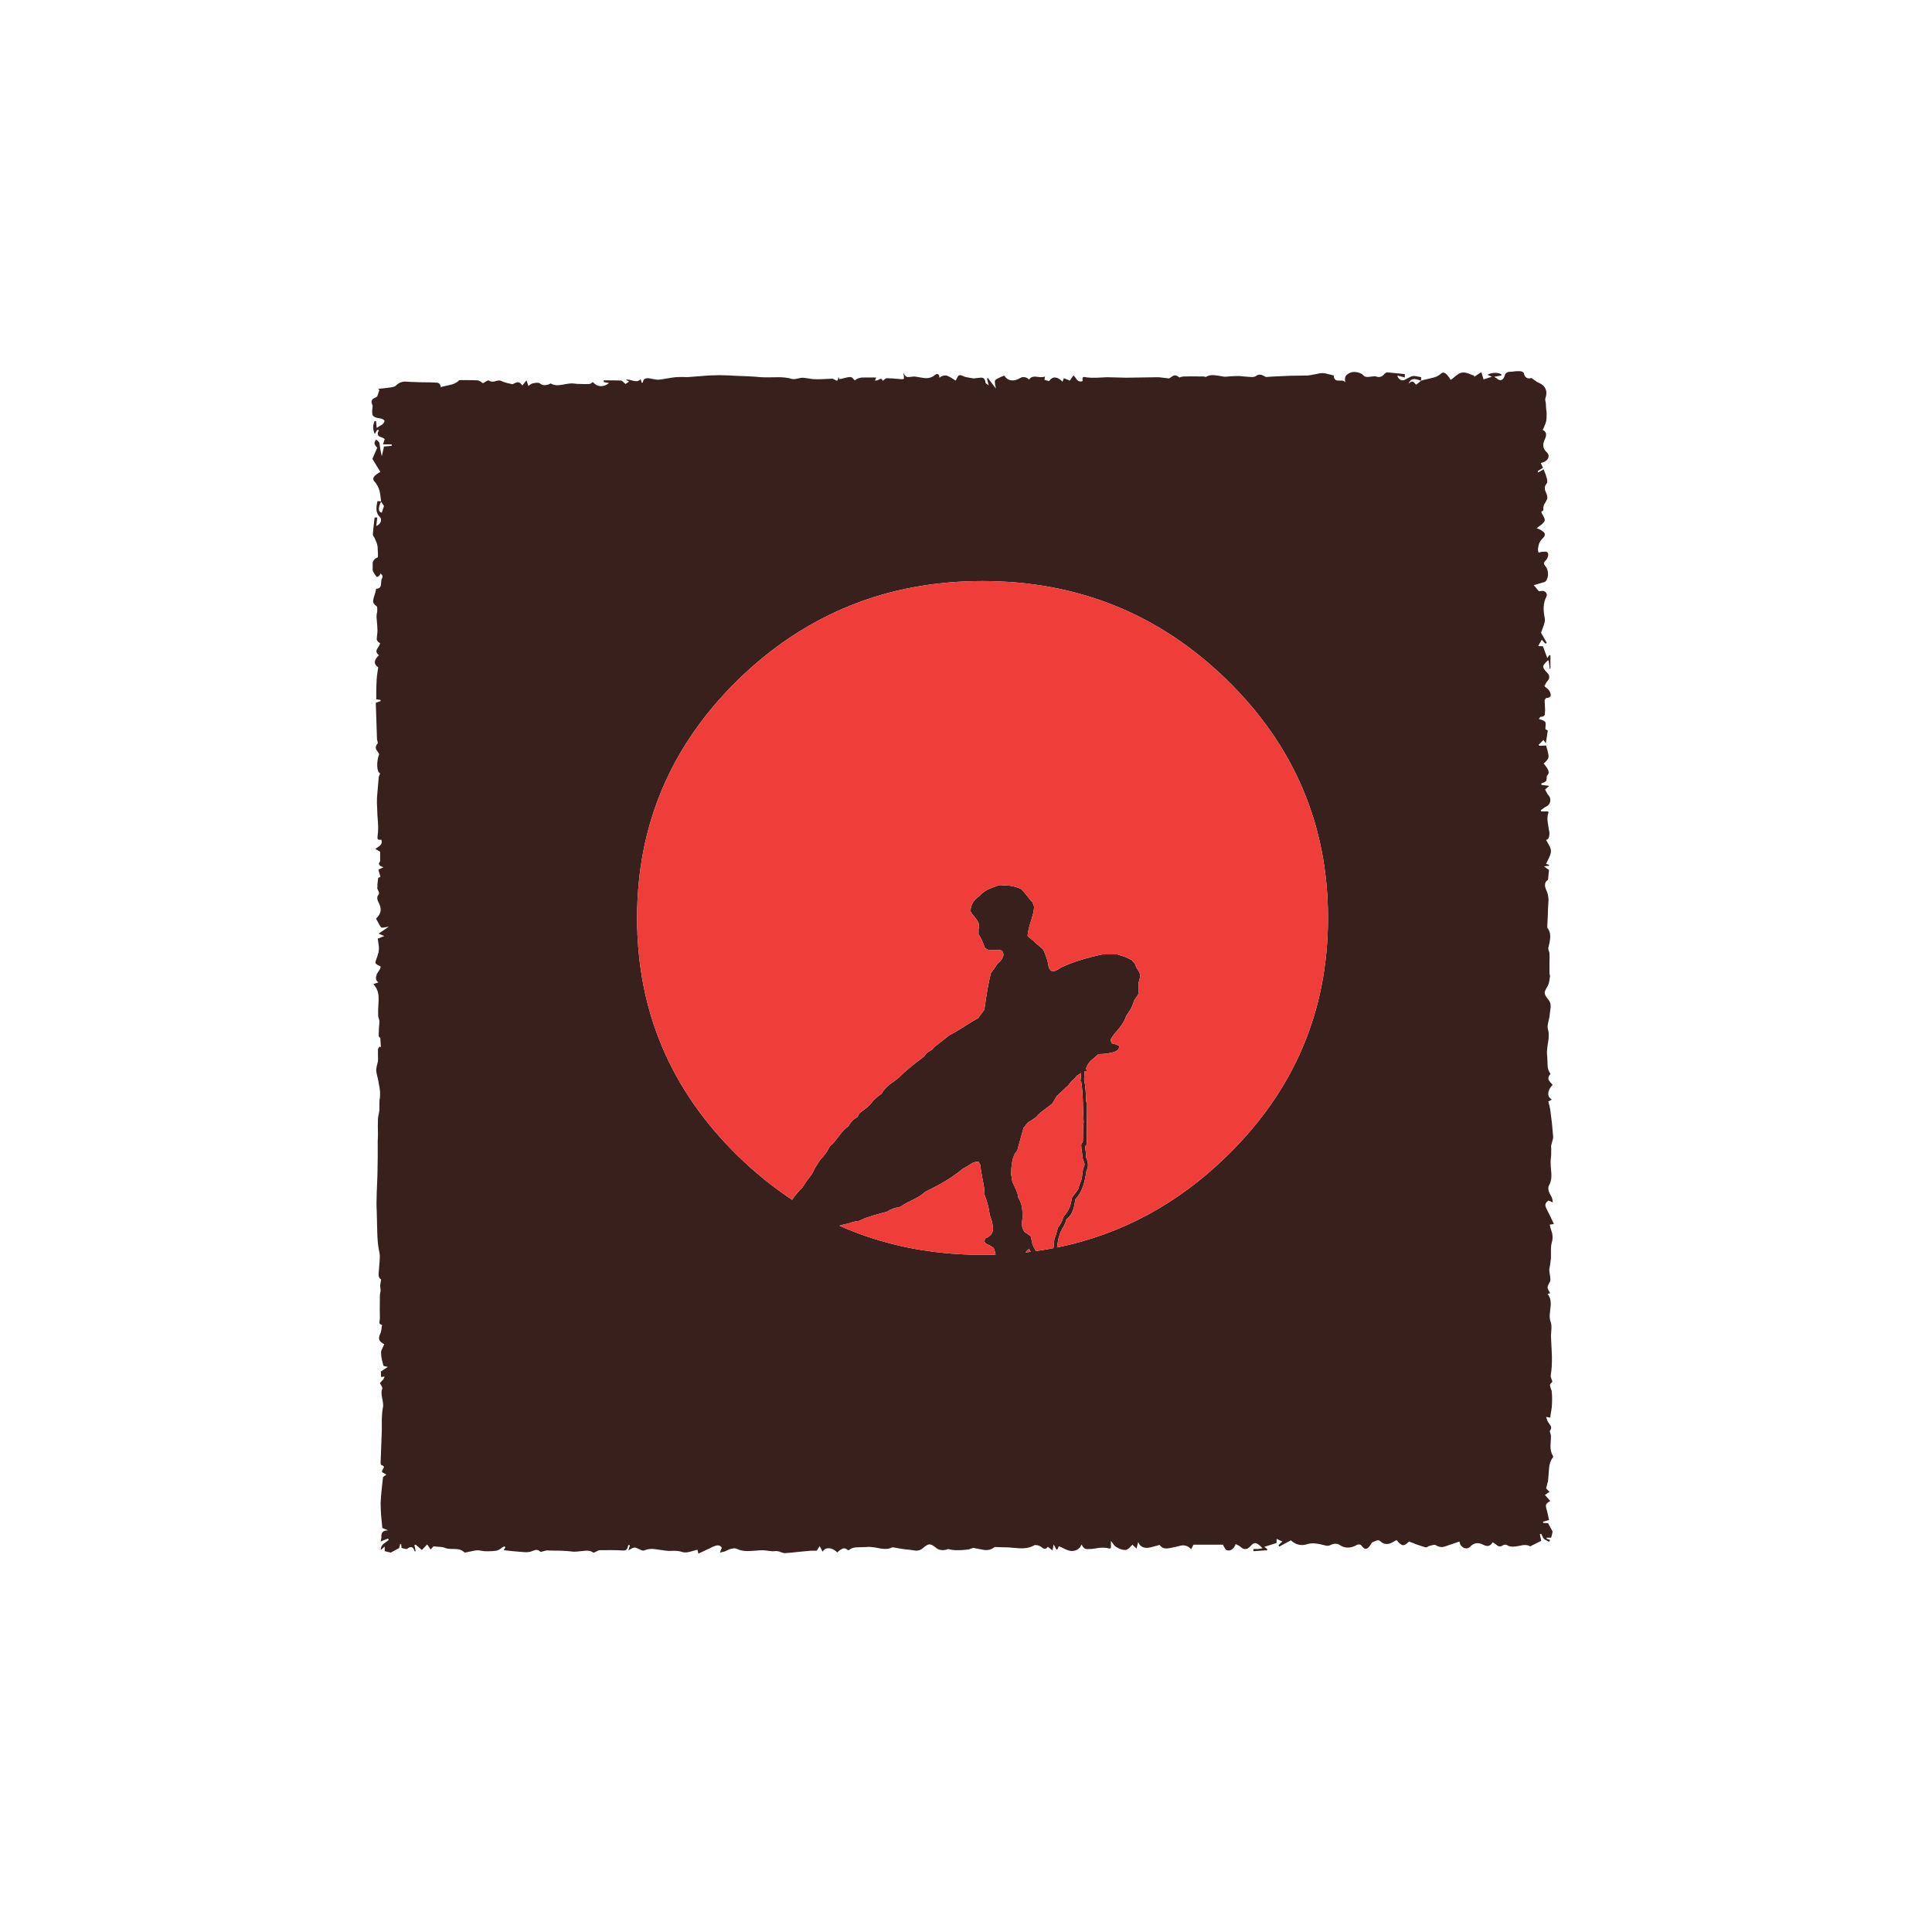 <?xml version="1.0" encoding="utf-8"?>
<!-- Generator: Adobe Illustrator 16.0.0, SVG Export Plug-In . SVG Version: 6.00 Build 0)  -->
<!DOCTYPE svg PUBLIC "-//W3C//DTD SVG 1.1//EN" "http://www.w3.org/Graphics/SVG/1.1/DTD/svg11.dtd">
<svg version="1.1" id="Layer_1" xmlns="http://www.w3.org/2000/svg" xmlns:xlink="http://www.w3.org/1999/xlink" x="0px" y="0px"
	 width="400px" height="400px" viewBox="0 0 400 400" enable-background="new 0 0 400 400" xml:space="preserve">
<g>
	<path fill-rule="evenodd" clip-rule="evenodd" fill="#38201D" d="M122,79.5c0.1,0,0.233-0.05,0.4-0.15
		c0.066-0.066,0.183-0.149,0.35-0.25c0.4,0.5,0.917,0.783,1.55,0.851c0.634,0.033,1.233-0.184,1.8-0.65l-1.1-0.2v-0.35
		c0.4,0,1,0,1.8,0c0.7,0,1.3,0.017,1.8,0.05c0.101,0,0.233,0.083,0.4,0.25c0.1,0.101,0.267,0.25,0.5,0.45l0.75-0.5l-0.65-0.4
		c0.233-0.066,0.75,0.018,1.551,0.25c0.633,0.167,1.133,0.051,1.5-0.35l0.199,0.75l0.25-0.05c0.033-0.634,0.417-0.934,1.15-0.9
		c0.167,0.033,0.533,0.101,1.1,0.2c0.467,0.1,0.834,0.133,1.101,0.1c0.399-0.033,0.95-0.116,1.649-0.25
		c0.768-0.133,1.334-0.217,1.7-0.25c0.333-0.033,0.817-0.05,1.45-0.05c0.7,0.033,1.184,0.033,1.45,0c0.467-0.033,1.333-0.1,2.6-0.2
		c1.101-0.1,1.983-0.149,2.65-0.149c0.6-0.033,1.3-0.033,2.1,0c0.467,0,1.167,0.033,2.101,0.1c1.699,0.067,2.616,0.101,2.75,0.101
		c0.566,0.033,1.083,0.066,1.55,0.1c0.433,0.033,0.833,0.066,1.2,0.1c0.366,0.033,1.416,0.033,3.149,0
		c1.267-0.033,2.317,0.084,3.15,0.351c0.233,0.066,0.583,0.05,1.05-0.05c0.566-0.134,0.934-0.2,1.1-0.2
		c0.301,0,0.717,0.05,1.25,0.149c0.567,0.101,0.983,0.15,1.25,0.15c0.834,0.033,2.051,0,3.65-0.1c0.133,0,0.25,0.033,0.35,0.1
		c0.4,0.233,0.65,0.333,0.75,0.3c0.101-0.066,0.184-0.333,0.25-0.8l0.15,0.5c0.267-0.033,0.65-0.117,1.15-0.25
		c0.467-0.133,0.866-0.2,1.199-0.2c0.101,0,0.25,0.083,0.45,0.25c0.067,0.101,0.217,0.25,0.45,0.45c0.467-0.434,1.15-0.633,2.05-0.6
		c1.4,0,2.184,0,2.351,0l-0.25,0.6c0.166,0.1,0.467,0.033,0.899-0.2c0.333-0.233,0.567-0.133,0.7,0.3
		c0.033-0.033,0.184-0.149,0.45-0.35c0.133-0.133,0.25-0.2,0.35-0.2c0.667,0,1.667,0.067,3,0.2c0.101,0,0.233,0,0.4,0
		c0.133-0.033,0.2-0.066,0.2-0.1c0-0.134,0-0.301,0-0.5c-0.033-0.101-0.067-0.351-0.101-0.75c0.2,0.5,0.45,0.8,0.75,0.899
		c0.167,0.033,0.5,0.017,1-0.05c0.3-0.066,0.7-0.05,1.2,0.05c0.267,0.033,0.667,0.101,1.2,0.2c0.899,0.133,1.667-0.05,2.3-0.55
		c0.267-0.233,0.483-0.317,0.65-0.25c0.232,0.066,0.35,0.316,0.35,0.75c0.633-0.5,1.25-0.601,1.85-0.3
		c0.367,0.166,0.867,0.467,1.5,0.899c0.101-0.133,0.217-0.35,0.351-0.649c0.133-0.268,0.267-0.417,0.399-0.45
		c0.167-0.067,0.384-0.033,0.65,0.1c0.367,0.167,0.6,0.25,0.7,0.25c0.233,0.067,0.583,0.134,1.05,0.2c0.4,0.1,0.733,0.117,1,0.05
		c0.733-0.1,1.184-0.133,1.35-0.1c0.4,0.066,0.634,0.417,0.7,1.05c0.033,0.066,0.101,0.133,0.2,0.2
		c0.233,0.167,0.383,0.283,0.45,0.35L204.35,78.4l0.15-0.15l1.7,2.2c-0.233-1-0.283-1.583-0.15-1.75
		c0.134-0.167,0.75-0.483,1.851-0.95c0.399,0.6,0.899,0.934,1.5,1c0.566,0.066,1.183-0.1,1.85-0.5c0.267-0.167,0.566-0.217,0.9-0.15
		c0.333,0.033,0.633,0.2,0.899,0.5c0.3-0.5,0.817-0.699,1.55-0.6c0.867,0.133,1.45,0.117,1.75-0.05l-0.1,0.7l0.95,0.25
		c0.333-0.5,0.733-0.75,1.2-0.75c0.533,0.033,1.05,0.316,1.55,0.85H220l0.25-0.7l1.25,0.5l0.75-1.1
		c0.167,0.167,0.417,0.483,0.75,0.95c0.3,0.333,0.684,0.416,1.15,0.25c-0.067-0.467-0.033-0.733,0.1-0.801
		c0.1-0.066,0.4-0.05,0.9,0.051c0.533,0.066,1.217,0.083,2.05,0.05c1.233-0.067,1.899-0.101,2-0.101c0.467,0,1.133,0.018,2,0.051
		c0.899,0.033,1.566,0.05,2,0.05c0.667,0,1.733-0.017,3.2-0.05c1.399-0.033,2.482-0.051,3.25-0.051c0.267,0,0.633,0.033,1.1,0.101
		c0.833,0.1,1.267,0.149,1.3,0.149c0.167-0.1,0.45-0.283,0.851-0.55c0.399-0.167,0.8-0.066,1.199,0.3
		c0.067,0.067,0.2,0.051,0.4-0.05c0.267-0.066,0.45-0.1,0.55-0.1c0.634-0.033,2.033-0.033,4.2,0c0.033,0,0.1,0.017,0.2,0.05
		c0.1,0.033,0.167,0.05,0.2,0.05c0.5-0.333,1.133-0.45,1.899-0.35c0.434,0.033,1.083,0.133,1.95,0.3c0.3,0,0.75-0.033,1.35-0.1
		c0.634-0.033,1.101-0.051,1.4-0.051c0.333,0,0.783,0.033,1.35,0.101c0.7,0.066,1.15,0.1,1.351,0.1c0.467,0.033,0.8-0.017,1-0.149
		c0.399-0.301,0.8-0.4,1.2-0.301c0.199,0.067,0.517,0.217,0.949,0.45c0.7-0.033,1.25-0.066,1.65-0.1c0.767-0.033,1.9-0.083,3.4-0.15
		c1.3-0.033,2.416-0.05,3.35-0.05c0.4,0,0.967-0.083,1.7-0.25s1.283-0.25,1.649-0.25c0.301,0,0.684,0.066,1.15,0.2
		c0.233,0.066,0.617,0.167,1.15,0.3c0,0.7,0.316,1.05,0.949,1.05c0.467,0,0.733,0,0.801,0c0.3,0.033,0.517,0.167,0.649,0.4
		c-0.133-0.533-0.116-0.967,0.05-1.3c0.167-0.301,0.5-0.551,1-0.75c0.4-0.167,0.9-0.184,1.5-0.051
		c0.601,0.134,1.033,0.384,1.301,0.75c0.133,0.134,0.416,0.2,0.85,0.2c0.1,0,0.383-0.033,0.85-0.1c0.367-0.067,0.634-0.067,0.801,0
		c0.366,0.133,0.683,0.149,0.949,0.05c0.268-0.066,0.518-0.25,0.75-0.55c0.101-0.101,0.2-0.184,0.301-0.25
		c0.166-0.101,0.3-0.134,0.399-0.101c0.434,0.033,1.617,0.15,3.55,0.351v0.7l-1.55-0.4c0.134,0.467,0.367,0.767,0.7,0.9
		c0.3,0.166,0.633,0.133,1-0.101c0.767-0.433,1.283-0.667,1.55-0.7s0.833,0.051,1.7,0.25l-0.05,0.75
		c0.133-0.066,0.333-0.133,0.6-0.199c0.367-0.101,0.867-0.217,1.5-0.351c0.867-0.167,1.533-0.467,2-0.899
		c0.3-0.301,0.617-0.334,0.95-0.101c0.3,0.2,0.667,0.65,1.1,1.351c0.268-0.167,0.65-0.467,1.15-0.9
		c0.434-0.333,0.816-0.533,1.15-0.6c0.333-0.067,0.767-0.018,1.3,0.149c0.3,0.134,0.733,0.3,1.3,0.5l-0.1,0.25l1.55-1l0.45,1.5
		L308.9,78l-0.95-0.4c0.5-0.267,1-0.399,1.5-0.399c0.433-0.033,0.883,0.05,1.35,0.25l0.05,0.3l-1.5,0.25
		c0.301,0.2,0.483,0.316,0.551,0.35c0.366,0.334,0.699,0.434,1,0.301c0.267-0.101,0.467-0.367,0.6-0.801
		c0.1-0.399,0.283-0.649,0.55-0.75c0.167-0.1,0.467-0.149,0.9-0.149c0.167,0,0.467-0.033,0.899-0.101c0.367,0,0.65,0,0.851,0
		c0.167,0,0.316,0.033,0.45,0.101c0.199,0.1,0.316,0.2,0.35,0.3c0.1,0.533,0.316,0.867,0.65,1c0.267,0.133,0.566,0.133,0.899,0
		c0.233,0.167,0.517,0.367,0.851,0.6c0.267,0.2,0.5,0.334,0.699,0.4c0.7,0.3,1.167,0.733,1.4,1.3c0.233,0.567,0.217,1.2-0.05,1.9
		c-0.033,0.133-0.033,0.316,0,0.55c0.066,0.267,0.1,0.45,0.1,0.55c0.033,0.434,0.05,0.75,0.05,0.95
		c0.033,0.367,0.067,0.667,0.101,0.9c0,0.5,0,0.816,0,0.949c0,0.367-0.033,0.667-0.101,0.9c-0.033,0.233-0.133,0.517-0.3,0.85
		c-0.066,0.233-0.2,0.533-0.399,0.9c0.433,0.233,0.666,0.517,0.699,0.85c0.033,0.301-0.066,0.7-0.3,1.2
		c-0.467,1-0.35,1.833,0.351,2.5c0.467,0.434,0.583,0.884,0.35,1.351c-0.267,0.5-0.767,0.816-1.5,0.949l0.45,1
		c-0.434,0.268-0.8,0.5-1.101,0.7l0.15,0.25l1.1-0.649c0.067,0.267,0.2,0.616,0.4,1.05c0.133,0.399,0.233,0.733,0.3,1
		c0.033,0.167,0.05,0.35,0.05,0.55c-0.033,0.2-0.1,0.35-0.199,0.45c-0.268,0.333-0.367,0.683-0.301,1.05c0,0.167,0.117,0.5,0.351,1
		c0.066,0.2,0.116,0.4,0.149,0.6c0.033,0.268,0,0.467-0.1,0.601c-0.1,0.233-0.283,0.566-0.55,1c-0.167,0.399-0.217,0.783-0.15,1.149
		c0,0.067-0.149,0.184-0.45,0.351c0.067,0.233,0.233,0.566,0.5,1c0.2,0.399,0.268,0.683,0.2,0.85c-0.1,0.267-0.316,0.533-0.649,0.8
		c-0.467,0.334-0.801,0.584-1,0.75l0.6,0.25c0.233,0.101,0.4,0.2,0.5,0.301c0.733,0.433,0.783,0.949,0.15,1.55
		c-0.434,0.399-0.717,0.883-0.851,1.45c-0.167,0.6-0.167,1.1,0,1.5c0.101,0,0.217-0.033,0.351-0.101
		c0.166-0.033,0.283-0.05,0.35-0.05l0.8-0.05c0.3,0.066,0.467,0.267,0.5,0.6c0,0.2-0.05,0.417-0.149,0.65
		c-0.101,0.267-0.233,0.467-0.4,0.6c-0.233,0.233-0.35,0.434-0.35,0.601c0,0.133,0.1,0.316,0.3,0.55
		c0.333,0.366,0.517,0.883,0.55,1.55c0,0.633-0.15,1.15-0.45,1.55c-0.033,0.067-0.133,0.134-0.3,0.2l-2.2,0.65l1.05,1.25
		l0.551-0.051c0.366-0.066,0.666,0.033,0.899,0.301c0.233,0.267,0.267,0.566,0.101,0.899c-0.334,0.667-0.518,1.367-0.551,2.101
		c-0.033,0.633,0.033,1.366,0.2,2.199c0.101,0.367,0.05,0.867-0.149,1.5c-0.134,0.334-0.334,0.884-0.601,1.65l1.2,2.1l-0.3,0.15
		l-0.75-0.8l-0.75,1.3l1,0.05l0.899,2.45l0.4-0.6H321v2.8h-0.15l-0.199-1.65l-0.15-0.1c-0.633,0.566-0.967,0.983-1,1.25
		c-0.033,0.3,0.2,0.7,0.7,1.2c0.366,0.333,0.55,0.649,0.55,0.949c0.033,0.334-0.117,0.667-0.45,1c-0.133,0.134-0.233,0.301-0.3,0.5
		c-0.133,0.2-0.217,0.351-0.25,0.45c0.133,0.134,0.35,0.317,0.65,0.55c0.232,0.2,0.383,0.384,0.449,0.551
		c0.167,0.366,0.233,0.666,0.2,0.899c-0.066,0.267-0.35,0.417-0.85,0.45c-0.067,0-0.15,0.066-0.25,0.2
		c-0.101,0.133-0.15,0.25-0.15,0.35c0,0.2,0.017,0.533,0.05,1c0.033,0.434,0.051,0.767,0.051,1c-0.033,0.167-0.051,0.45-0.051,0.851
		c-0.1,0.333-0.366,0.5-0.8,0.5c-0.066-0.033-0.149,0.017-0.25,0.149c-0.066,0.134-0.133,0.233-0.2,0.3
		c0.167,0.067,0.417,0.15,0.75,0.25c0.268,0.101,0.45,0.217,0.551,0.351c0.1,0.133,0.133,0.35,0.1,0.649
		c0,0.167-0.017,0.45-0.05,0.851l0.5,0.3l-0.4,2.65l-0.5-0.7l-1,1l0.15,0.2l1.399-0.051c0.4,1.301,0.567,2.117,0.5,2.45
		c-0.033,0.3-0.366,0.733-1,1.3c0.567,0.634,0.9,1.15,1,1.551c0.101,0.366-0.017,0.699-0.35,1c0,0.033-0.017,0.267-0.05,0.699
		c-0.033,0.2-0.067,0.317-0.101,0.351c-0.1,0.1-0.25,0.2-0.449,0.3c-0.268,0.1-0.45,0.167-0.551,0.2l0.051,0.3l1.6,0.2l-0.85,0.75
		c0.066,0.133,0.166,0.333,0.3,0.6c0.133,0.267,0.267,0.467,0.399,0.601c0.334,0.366,0.45,0.8,0.351,1.3
		c-0.101,0.5-0.384,0.85-0.851,1.05c-0.166,0.066-0.35,0.184-0.55,0.35c-0.233,0.167-0.417,0.301-0.55,0.4l0.1,0.25h1.4
		c0.1,0.1,0.133,0.184,0.1,0.25c-0.232,0.566-0.283,1.267-0.149,2.1c0.233,1.367,0.35,2.067,0.35,2.101
		c0,0.399-0.05,0.717-0.149,0.95c-0.101,0.267-0.283,0.433-0.551,0.5c0.134,0.267,0.351,0.649,0.65,1.149
		c0.267,0.5,0.383,0.9,0.35,1.2c0,0.333-0.116,0.75-0.35,1.25c-0.133,0.3-0.35,0.75-0.65,1.35l0.601,0.2v0.2l-1.05,0.1
		c0.666,0.5,1.017,0.75,1.05,0.75l-0.2,2.051c-0.7,0.433-0.816,1.149-0.35,2.149c0.267,0.533,0.416,1.167,0.449,1.9
		c0,0.333-0.033,0.967-0.1,1.899c0,0.533-0.05,1.75-0.15,3.65c0,0.233,0.018,0.367,0.051,0.4c0.433,0.566,0.616,1.267,0.55,2.1
		c-0.033,0.434-0.167,1.117-0.4,2.05c0,0.134,0.033,0.317,0.101,0.55c0.1,0.233,0.149,0.417,0.149,0.551
		c0.033,0.533,0.033,1.199,0,2v2.05c0,0.066,0.017,0.183,0.05,0.35c0.067,0.134,0.084,0.25,0.051,0.351
		c-0.033,0.199-0.084,0.55-0.15,1.05c-0.066,0.366-0.167,0.667-0.3,0.899c-0.434,0.7-0.65,1.184-0.65,1.45
		c0,0.333,0.267,0.817,0.8,1.45c0.334,0.4,0.483,0.9,0.45,1.5c-0.033,0.333-0.1,0.833-0.2,1.5c0,0.267-0.1,0.816-0.3,1.65
		c-0.167,0.666-0.183,1.166-0.05,1.5c0.2,0.666,0.2,1.566,0,2.699c-0.2,1.233-0.267,2.101-0.2,2.601
		c0.033,0.033,0.067,0.667,0.101,1.899c0,0.801,0.183,1.417,0.55,1.851c0,0.033,0.017,0.066,0.05,0.1
		c0,0.067-0.017,0.101-0.05,0.101c-0.367,0.433-0.467,0.85-0.3,1.25h0.05c0.1,0.232,0.35,0.55,0.75,0.949
		c-0.567,0.601-0.867,1.184-0.9,1.75c-0.033,0.567,0.217,1,0.75,1.301l-0.75,0.399c0.067,0.233,0.15,0.533,0.25,0.9
		c0.067,0.3,0.117,0.55,0.15,0.75c0.066,0.6,0.183,1.517,0.35,2.75c0.101,1.066,0.184,2,0.25,2.8c0.033,0.233-0.017,0.55-0.149,0.95
		c-0.134,0.467-0.217,0.783-0.25,0.95c-0.033,0.1-0.033,0.283,0,0.55c0.033,0.2,0.033,0.366,0,0.5v0.75c0,0.3-0.018,0.533-0.051,0.7
		c-0.1,0.5-0.083,1.467,0.051,2.899c0.133,1.2-0.018,2.15-0.45,2.851c-0.167,0.333-0.184,0.75-0.05,1.25
		c0.1,0.267,0.3,0.666,0.6,1.199c0.1,0.2,0.184,0.567,0.25,1.101l-0.9-0.4c-0.366,0.233-0.583,0.5-0.649,0.8
		c-0.033,0.268,0.066,0.617,0.3,1.051c0.2,0.366,0.434,0.833,0.7,1.399c0.167,0.333,0.417,0.867,0.75,1.601l-0.851,0.149
		c0.067,0.4,0.233,0.983,0.5,1.75c0.134,0.7,0.117,1.317-0.05,1.851c-0.133,0.433-0.2,1-0.2,1.699c0,0.934,0,1.483,0,1.65
		c-0.033,0.267-0.083,0.667-0.149,1.2c-0.101,0.5-0.167,0.883-0.2,1.149c0,0.233,0.033,0.518,0.1,0.851
		c0.067,0.399,0.101,0.649,0.101,0.75c0.066,0.467,0.05,0.767-0.05,0.899c-0.334,0.567-0.5,0.983-0.5,1.25
		c0.033,0.233,0.217,0.617,0.55,1.15l-0.5,0.1v0.101c0.533,0.667,0.717,1.6,0.55,2.8c-0.1,0.867-0.15,1.35-0.15,1.45
		c-0.033,0.533,0.018,0.983,0.15,1.35c0.167,0.434,0.233,0.934,0.2,1.5c-0.033,0.333-0.067,0.833-0.101,1.5
		c0.033,0.9,0.101,2.283,0.2,4.15c0.033,1.566-0.05,2.933-0.25,4.1c-0.033,0.067-0.017,0.184,0.05,0.351
		c0.067,0.199,0.101,0.316,0.101,0.35c0.033,0.066,0.083,0.184,0.149,0.35c0.033,0.167,0.033,0.268,0,0.301
		c-0.399,0.267-0.533,0.566-0.399,0.899c0.033,0.2,0.133,0.5,0.3,0.9c0.1,0.967,0.117,1.933,0.05,2.899
		c0,0.334-0.05,0.768-0.149,1.301c-0.067,0.3-0.134,0.75-0.2,1.35l-0.851-0.15c0.067,0.167,0.134,0.367,0.2,0.601
		c0.067,0.2,0.134,0.35,0.2,0.45c0.133,0.199,0.316,0.467,0.55,0.8c0.167,0.333,0.117,0.667-0.149,1
		c-0.067,0.066-0.051,0.217,0.05,0.45c0.1,0.3,0.149,0.5,0.149,0.6c0,0.467-0.033,1.167-0.1,2.1c0,0.834,0.167,1.518,0.5,2.051
		c0.033,0.033,0.05,0.1,0.05,0.199c0,0.067-0.017,0.117-0.05,0.15c-0.467,0.566-0.733,1.35-0.8,2.35
		c-0.101,1.434-0.167,2.283-0.2,2.551c-0.1,0.3-0.233,0.8-0.4,1.5l0.7,0.699l-0.95,0.65l1.051,1.2l-0.051,0.149
		c-0.533,0.233-0.8,0.551-0.8,0.95c0,0.167,0.101,0.583,0.3,1.25c0.033,0.101,0.15,0.65,0.351,1.65l-1.25,0.35l0.05,0.25l1,0.05
		l0.95,1.75l-0.3,1.25H320.3l-0.149,0.2l0.8,0.3l-0.25,0.351c-0.233-0.134-0.417-0.233-0.55-0.3c-0.233-0.101-0.4-0.2-0.5-0.301
		c-0.101-0.1-0.2-0.267-0.301-0.5c-0.1-0.232-0.183-0.416-0.25-0.55l-0.3,0.101l0.3,1.35l-2.1,1.05
		c-0.1,0.101-0.167,0.134-0.2,0.101c-0.5-0.334-1.267-0.367-2.3-0.101c-1.033,0.233-1.8,0.217-2.3-0.05
		c-0.134-0.1-0.3-0.167-0.5-0.2c-0.2,0-0.333,0.017-0.4,0.05c-0.433,0.334-0.833,0.4-1.2,0.2c-0.467-0.366-0.816-0.616-1.05-0.75
		c-0.267,0.434-0.566,0.684-0.899,0.75c-0.301,0.067-0.7-0.033-1.2-0.3c-0.434-0.2-0.833-0.283-1.2-0.25
		c-0.467,0.033-0.883,0.233-1.25,0.6c-0.434,0.467-0.9,0.584-1.4,0.351c-0.5-0.2-0.816-0.634-0.949-1.3l-2.351,0.8
		c-0.5,0.2-0.899,0.316-1.2,0.35c-0.333,0-0.649-0.066-0.949-0.2c-0.101-0.033-0.2-0.083-0.301-0.149
		c-0.1-0.101-0.3-0.134-0.6-0.101c-0.333,0.101-0.583,0.167-0.75,0.2c-0.1,0-0.25,0.067-0.45,0.2c-0.2,0.1-0.333,0.133-0.399,0.1
		c-0.134-0.033-0.25-0.066-0.351-0.1c-0.399-0.133-0.866-0.283-1.399-0.45c-0.733-0.3-1.301-0.517-1.7-0.649
		c-0.5,0.533-0.917,0.783-1.25,0.75s-0.75-0.367-1.25-1c-0.134,0-0.233,0.017-0.3,0.05c-0.634,0.433-1.167,0.667-1.601,0.7
		c-0.566,0.066-1.133-0.167-1.7-0.7c-0.133-0.101-0.383-0.083-0.75,0.05c-0.267,0.1-0.533,0.217-0.8,0.35
		c-0.1,0.167-0.25,0.4-0.45,0.7c-0.166,0.233-0.333,0.4-0.5,0.5c-0.267,0.167-0.517,0.15-0.75-0.05
		c-0.066-0.033-0.267-0.25-0.6-0.65c-0.066-0.066-0.2-0.1-0.4-0.1c-0.199,0-0.35,0.033-0.449,0.1
		c-0.533,0.334-1.101,0.518-1.7,0.551c-0.601,0.033-1.167-0.117-1.7-0.45c-0.3-0.233-0.633-0.351-1-0.351
		c-0.333,0-0.7,0.101-1.1,0.301c-0.334,0.166-0.75,0.166-1.25,0c-0.801-0.2-1.4-0.317-1.801-0.351c-0.699-0.066-1.333,0-1.899,0.2
		c-0.601,0.167-1.184,0.167-1.75,0c-0.533-0.167-1.017-0.45-1.45-0.85l-2.4,1.3l-0.149-0.3l0.8-0.75l-1.2-0.551v0.851l-2.55,0.8
		l0.6,0.45v0.25l-2.85,0.2v-0.45h0.95l0.95-0.15c-0.634-0.667-1.101-1.017-1.4-1.05c-0.3-0.1-0.667,0.1-1.1,0.6
		c-0.2,0.2-0.4,0.367-0.601,0.5c-0.133,0.067-0.283,0.101-0.45,0.101c-0.333,0.033-0.666-0.117-1-0.45
		c-0.133-0.1-0.283-0.2-0.449-0.3c-0.233-0.101-0.417-0.2-0.551-0.3c-0.199,0.5-0.433,0.85-0.699,1.05
		c-0.334,0.3-0.717,0.383-1.15,0.25c-0.133-0.033-0.267-0.167-0.4-0.4c-0.267-0.467-0.399-0.717-0.399-0.75H247.1l-0.5,0.95
		c-0.5-0.6-1.149-0.867-1.949-0.8c-0.9,0.233-1.551,0.383-1.95,0.45c-0.7,0.166-1.233,0.217-1.601,0.149
		c-0.433-0.1-0.767-0.333-1-0.7c-0.6,0.167-1.033,0.283-1.3,0.351c-0.467,0.133-0.85,0.217-1.149,0.25c-1,0.066-1.667-0.333-2-1.2
		l-0.351,1.35l-0.85-0.8c-0.134,0.134-0.351,0.367-0.65,0.7c-0.3,0.233-0.55,0.367-0.75,0.4c-0.566,0.033-1.233-0.184-2-0.65
		c-0.133-0.066-0.3-0.233-0.5-0.5c-0.2-0.333-0.383-0.566-0.55-0.7v1.4l-0.1,0.1c-0.101,0.067-0.167,0.083-0.2,0.05
		c-0.567-0.166-1.267-0.217-2.101-0.149c-0.899,0.167-1.583,0.25-2.05,0.25c-0.467,0.033-0.783,0-0.95-0.101
		c-0.199-0.1-0.433-0.383-0.699-0.85c-0.167,0.5-0.467,0.867-0.9,1.1c-0.4,0.2-0.816,0.283-1.25,0.25
		c-0.367-0.033-0.783-0.166-1.25-0.399c-0.566-0.267-1-0.467-1.3-0.601l-0.2,0.551l-0.25,0.199l-0.6-1.1L217.9,321l-0.95-0.75
		c-0.3,0.4-0.634,0.5-1,0.3c-0.367-0.3-0.667-0.483-0.9-0.55c-0.2-0.066-0.366-0.1-0.5-0.1c-0.2-0.033-0.35-0.018-0.45,0.05
		c-0.633,0.366-1.35,0.566-2.149,0.6c-0.5,0.033-1.267,0-2.3-0.1c-0.467-0.067-1.033-0.101-1.7-0.101c-0.101,0-0.2,0-0.3,0
		c-0.667-0.033-1.15-0.05-1.45-0.05c-0.167-0.033-0.283-0.017-0.351,0.05c-0.566,0.467-1.267,0.65-2.1,0.551
		c-0.934-0.167-1.633-0.301-2.1-0.4c-0.134-0.033-0.317,0-0.551,0.1c-0.267,0.101-0.449,0.167-0.55,0.2
		c-0.933,0.101-1.6,0.15-2,0.15c-0.767,0.033-1.45-0.033-2.05-0.2c-0.066-0.033-0.167-0.033-0.3,0l-0.3,0.1
		c-0.434,0.101-0.801,0.117-1.101,0.051c-0.366-0.033-0.7-0.184-1-0.45c-0.6-0.5-1.066-0.733-1.399-0.7
		c-0.301,0-0.75,0.267-1.351,0.8c-0.366,0.333-0.833,0.5-1.399,0.5c-0.634-0.1-1.101-0.167-1.4-0.2
		c-0.467-0.033-1.033-0.1-1.7-0.199c-0.733-0.134-1.3-0.233-1.7-0.301h-0.1c-0.667,0.367-1.566,0.434-2.7,0.2
		c-1.333-0.267-2.233-0.35-2.7-0.25c-0.1,0-0.699,0.017-1.8,0.05c-0.733,0-1.316,0.184-1.75,0.551c-0.033,0-0.083,0.017-0.149,0.05
		c-0.067,0-0.117-0.017-0.15-0.05c-0.4-0.367-0.8-0.434-1.2-0.2c-0.233,0.1-0.55,0.333-0.95,0.7c-0.6-0.567-1.183-0.851-1.75-0.851
		c-0.533-0.033-0.967,0.2-1.3,0.7l-0.6-1.15l-0.601,0.95c-0.267,0-0.449,0-0.55,0c-0.267,0-0.467,0-0.6,0
		c-1.2,0.101-2.101,0.184-2.7,0.25c-1.066,0.134-1.95,0.217-2.65,0.25c-0.199,0.033-0.467-0.017-0.8-0.149
		c-0.399-0.167-0.683-0.25-0.85-0.25c-0.101-0.033-0.3-0.033-0.601,0c-0.267,0.033-0.467,0.033-0.6,0
		c-0.667-0.067-1.1-0.117-1.3-0.15c-0.434-0.066-1.4-0.033-2.9,0.1c-1.2,0.101-2.167-0.033-2.899-0.399
		c-0.334-0.167-0.733-0.184-1.2-0.05c-0.267,0.033-0.65,0.183-1.15,0.449c-0.033,0-0.066,0.018-0.1,0.051
		c-0.167,0.066-0.351,0.116-0.55,0.149c-0.268,0.067-0.467,0.117-0.601,0.15l0.4-1c-0.2-0.333-0.467-0.5-0.8-0.5
		c-0.233,0-0.567,0.083-1,0.25c0,0.033-1.018,0.517-3.051,1.45l-0.199-0.801c-0.733,0.2-1.283,0.351-1.65,0.45
		c-0.667,0.167-1.25,0.15-1.75-0.05c-0.566-0.167-1.3-0.217-2.2-0.15c-0.366,0.033-1.267-0.066-2.7-0.3c-1.1-0.2-2-0.133-2.699,0.2
		c-0.2,0.066-0.434,0.033-0.7-0.1c-0.667-0.334-1.117-0.5-1.351-0.5c-0.199,0-0.616,0.199-1.25,0.6l0.301-1l-0.2-0.2
		c-0.033,0.033-0.083,0.117-0.15,0.25c-0.033,0.101-0.066,0.184-0.1,0.25c-0.067,0.333-0.217,0.55-0.45,0.65
		c-0.2,0.066-0.5,0.083-0.9,0.05c-0.8-0.066-2.267-0.083-4.399-0.05c-0.101,0-0.233,0.033-0.4,0.1
		c-0.233,0.101-0.366,0.167-0.399,0.2c-0.101,0.066-0.2,0.117-0.301,0.15c-0.1,0.066-0.183,0.083-0.25,0.05
		c-0.5-0.367-1.183-0.483-2.05-0.351c-1.167,0.134-1.883,0.184-2.149,0.15c-0.733-0.1-1.634-0.167-2.7-0.2
		c-1.2,0-2.101-0.017-2.7-0.05c-0.1,0-0.217,0.017-0.35,0.05c-0.067,0.033-0.184,0.067-0.351,0.101
		c-0.066,0.033-0.2,0.066-0.399,0.1c-0.134,0.066-0.217,0.083-0.25,0.05c-0.301-0.333-0.65-0.467-1.051-0.399
		c-0.199,0.066-0.533,0.183-1,0.35c-0.433,0.133-1.066,0.15-1.899,0.05c-0.5-0.033-1.101-0.083-1.8-0.149
		c-0.4-0.033-1.018-0.101-1.851-0.2l0.351-0.65c-0.033-0.033-0.101-0.066-0.2-0.1c-0.067-0.033-0.117-0.033-0.15,0
		c-0.167,0.066-0.417,0.233-0.75,0.5c-0.3,0.2-0.566,0.316-0.8,0.35c-1.333,0.167-2.4,0.167-3.2,0c-0.399-0.1-0.85-0.1-1.35,0
		c-0.033,0-0.45,0.083-1.25,0.25c-0.067,0-0.217,0.033-0.45,0.101c-0.167,0.033-0.283,0.033-0.35,0
		c-0.101-0.101-0.2-0.184-0.301-0.25c-0.399-0.301-0.949-0.45-1.649-0.45c-1.033,0-1.7-0.067-2-0.2
		c-0.267-0.133-0.65-0.217-1.15-0.25c-0.267,0-0.7-0.033-1.3-0.1l-0.6,0.649l-0.7-1.05l-1.101,1.15l-1.3-1.101L85.8,319.9l0.25,1.25
		l-0.2,0.05c-0.133-0.467-0.316-0.75-0.55-0.851c-0.233-0.1-0.566,0-1,0.301c-0.1,0.066-0.267,0.066-0.5,0
		c-0.133-0.033-0.35-0.084-0.649-0.15l-0.101-0.8l-0.2-0.05l-0.199,0.85l-1.75,0.95l-1.25-0.3v-0.95l-0.801,0.7
		c-0.033-0.533,0.167-0.967,0.601-1.301c0.667-0.467,1.017-0.732,1.05-0.8l-0.2-0.25l-1.5,0.601c0.067-0.167,0.117-0.417,0.15-0.75
		c0-0.434,0.017-0.684,0.05-0.75c0.1-0.533,0.55-0.801,1.35-0.801l-1.199-0.5c-0.101-1.166-0.184-2.05-0.25-2.649
		c-0.067-1-0.101-1.851-0.101-2.55c0.033-0.667,0.101-1.533,0.2-2.601c0.133-1.167,0.233-2.083,0.3-2.75l0.7-0.5l-0.9-0.5v-0.3
		c0.167-0.3,0.283-0.517,0.351-0.65c0.1-0.232-0.083-0.416-0.55-0.55c-0.033,0-0.051-0.05-0.051-0.149
		c-0.033-0.101-0.05-0.2-0.05-0.301l0.25-6.8c0-1.066,0-1.866,0-2.399c0.033-0.967,0.117-1.75,0.25-2.351
		c0.067-0.399,0-1.05-0.2-1.95c-0.166-0.767-0.149-1.383,0.051-1.85c0.033-0.1,0-0.25-0.101-0.45c-0.167-0.3-0.3-0.533-0.399-0.7
		c0.3-0.333,0.533-0.583,0.699-0.75c0.033-0.066,0.084-0.166,0.15-0.3c0.066-0.167,0.117-0.267,0.15-0.3l-0.75,0.1l-0.051-1.149
		L80.3,283l-0.899-0.2c-0.167-0.6-0.283-1.05-0.351-1.35c-0.1-0.5-0.149-0.934-0.149-1.3c-0.033-0.233,0.033-0.518,0.199-0.851
		c0.2-0.433,0.351-0.767,0.45-1c-0.467-0.233-0.783-0.483-0.95-0.75c-0.199-0.366-0.166-0.816,0.101-1.35
		c0.133-0.233,0.217-0.533,0.25-0.9c0.066-0.467,0.116-0.8,0.149-1c-0.366-0.033-0.55-0.217-0.55-0.55
		c0.067-0.4,0.101-0.684,0.101-0.85c-0.033-0.733-0.033-2.283,0-4.65c0-0.1,0.017-0.267,0.05-0.5c0.066-0.233,0.1-0.417,0.1-0.55
		c0-0.101-0.017-0.283-0.05-0.55c-0.033-0.233-0.05-0.4-0.05-0.5c0.033-0.167,0.066-0.367,0.1-0.601
		c0.067-0.366,0.101-0.583,0.101-0.649c-0.301-0.167-0.467-0.434-0.5-0.801c-0.033-0.133-0.018-0.533,0.05-1.199
		c0.066-0.867,0.116-1.5,0.149-1.9c0.067-0.8,0.033-1.45-0.1-1.95c-0.233-1.066-0.367-2.433-0.4-4.1
		c-0.033-1.833-0.066-3.217-0.1-4.15c-0.066-1.033-0.066-2.333,0-3.899c0.066-1.733,0.117-3.033,0.15-3.9
		c0-0.867,0.017-1.983,0.05-3.35c0-1.867,0-2.983,0-3.351c0.033-0.566,0.05-1,0.05-1.3c-0.033-1.467-0.033-2.566,0-3.3
		c0-0.233,0.05-0.567,0.15-1c0.1-0.434,0.149-0.767,0.149-1c0-0.2,0-0.601,0-1.2c0-0.533,0.033-0.95,0.101-1.25
		c0.1-0.767,0.033-1.684-0.2-2.75c-0.067-0.3-0.117-0.583-0.15-0.85c-0.267-1.134-0.399-1.75-0.399-1.851
		c-0.033-0.267,0-0.616,0.1-1.05c0.133-0.533,0.217-0.883,0.25-1.05c0.033-0.3,0.033-0.7,0-1.2c0-0.633,0-1.066,0-1.3
		c0-0.033,0.05-0.117,0.15-0.25c0.066-0.134,0.116-0.217,0.149-0.25l0.3,0.1l-0.1-1.85c-0.233-0.2-0.35-0.367-0.35-0.5
		c0-0.367,0.017-0.867,0.05-1.5c0.066-0.667,0.1-1.167,0.1-1.5c0-0.101-0.033-0.267-0.1-0.5c-0.101-0.267-0.15-0.45-0.15-0.55
		c-0.033-0.9-0.017-1.768,0.05-2.601c0.067-0.899,0.051-1.6-0.05-2.1c-0.133-0.733-0.467-1.384-1-1.95l1.05-0.35
		c-0.333-0.233-0.5-0.5-0.5-0.801c-0.033-0.166,0.018-0.467,0.15-0.899c0.066-0.134,0.233-0.4,0.5-0.8
		c0.2-0.268,0.3-0.533,0.3-0.801c-0.267-0.133-0.467-0.232-0.6-0.3c-0.233-0.133-0.384-0.267-0.45-0.399
		c-0.033-0.134,0-0.351,0.1-0.65c0.167-0.4,0.25-0.617,0.25-0.65c0.101-0.399,0.184-0.683,0.25-0.85
		c0.067-0.367,0.101-0.667,0.101-0.9c0-0.267-0.033-0.6-0.101-1c-0.066-0.433-0.116-0.767-0.149-1l1.35-0.55l-1.149-0.5l2.1-1.45
		c-0.333,0.067-0.7,0.134-1.1,0.2c-0.233,0.033-0.4,0.017-0.5-0.05c-0.101-0.066-0.45-0.667-1.051-1.8
		c0.567-0.533,0.884-1.083,0.95-1.65c0.067-0.533-0.1-1.149-0.5-1.85c-0.1-0.2-0.167-0.434-0.2-0.7c0-0.267,0.051-0.467,0.15-0.6
		c0.233-0.233,0.283-0.5,0.15-0.801c-0.2-0.399-0.301-0.649-0.301-0.75c0.033-0.133,0.051-0.283,0.051-0.449
		c-0.033-0.2-0.033-0.334,0-0.4c0-0.066,0.05-0.483,0.149-1.25c0.101-0.033,0.184-0.066,0.25-0.1c0.167-0.101,0.233-0.167,0.2-0.2
		c-0.033-0.167-0.1-0.384-0.2-0.65c-0.1-0.3-0.167-0.55-0.2-0.75l1.051-0.5c-0.5-0.133-0.801-0.316-0.9-0.55
		c-0.1-0.2-0.033-0.417,0.2-0.65v-2l-1-0.6c0.5-0.3,0.85-0.55,1.05-0.75c0.3-0.3,0.367-0.684,0.2-1.15
		c-0.434,0.067-0.684,0.018-0.75-0.149c-0.067-0.101-0.067-0.4,0-0.9c0.1-0.667,0.116-1.517,0.05-2.55c-0.1-1.1-0.15-1.934-0.15-2.5
		c-0.066-1.066-0.083-1.934-0.05-2.6c0.067-0.9,0.184-2.283,0.351-4.15c0-0.1,0.033-0.233,0.1-0.4l0.2-0.449
		c-0.367-0.233-0.567-0.733-0.601-1.5c-0.033-0.834,0.101-1.684,0.4-2.551c-0.367-0.533-0.583-0.866-0.65-1
		c-0.133-0.399-0.017-0.8,0.351-1.199c0.033-0.033,0.017-0.167-0.05-0.4c-0.067-0.267-0.101-0.417-0.101-0.45l-0.25-7.55l1-0.35
		l-0.05-0.25L77.9,144.8c0-0.733,0-1.267,0-1.6c0-0.667,0.017-1.217,0.05-1.65c0-0.467,0.033-1.017,0.1-1.649
		c0.101-0.768,0.184-1.351,0.25-1.75c-0.467-0.301-0.7-0.667-0.7-1.101c0.033-0.433,0.317-0.899,0.851-1.399
		c-0.5-0.367-0.634-0.783-0.4-1.25c0.367-0.533,0.583-0.95,0.65-1.25c-0.367-0.167-0.601-0.417-0.7-0.75
		c0-0.233,0.033-0.617,0.1-1.15c0.067-0.434,0.067-1.017,0-1.75c-0.1-1.066-0.149-1.667-0.149-1.8c0-0.134,0.017-0.333,0.05-0.601
		c0.066-0.267,0.1-0.449,0.1-0.55c0-0.366,0-0.583,0-0.649c0-0.233-0.05-0.367-0.149-0.4c-0.5-0.333-0.733-0.717-0.7-1.15
		c0-0.166,0.117-0.616,0.35-1.35c0.033-0.133,0.084-0.3,0.15-0.5c0.066-0.267,0.1-0.467,0.1-0.6c0.4,0,0.684-0.117,0.851-0.351
		c0.133-0.233,0.2-0.55,0.2-0.95c0-0.166,0.033-0.383,0.1-0.649c0.133-0.3,0.2-0.5,0.2-0.601c0-0.1-0.05-0.217-0.15-0.35
		c-0.066-0.033-0.149-0.133-0.25-0.3c-0.033,0.066-0.083,0.167-0.149,0.3c-0.067,0.1-0.117,0.167-0.15,0.2
		c-0.066,0.066-0.167,0.133-0.3,0.2l-0.2,0.05c-0.267-0.333-0.45-0.583-0.55-0.75c-0.2-0.3-0.3-0.55-0.3-0.75c0-0.9,0-1.384,0-1.45
		c0.133-0.533,0.482-0.9,1.05-1.1c0.033,0,0.05-0.184,0.05-0.551c-0.033-0.467-0.05-0.816-0.05-1.05c0-0.399-0.033-0.733-0.101-1
		c-0.033-0.2-0.116-0.433-0.25-0.7c-0.133-0.3-0.232-0.533-0.3-0.699c0-0.033-0.083-0.167-0.25-0.4c-0.1-0.167-0.133-0.3-0.1-0.4
		c0-0.333,0.116-1.482,0.35-3.449h0.55L77.9,108.9c0.533-0.233,0.85-0.551,0.949-0.95c0.101-0.367,0.033-0.667-0.199-0.9
		c-0.434-0.433-0.667-0.933-0.7-1.5c0-0.033,0-0.066,0-0.1c-0.033-0.367,0.033-0.934,0.2-1.7l0.75,0.05c-0.101-1-0.2-1.7-0.301-2.1
		c-0.199-0.767-0.55-1.434-1.05-2c-0.3-0.3-0.35-0.617-0.149-0.95c0.199-0.3,0.649-0.65,1.35-1.05L77.1,95l1-2.3
		c-0.066-0.067-0.166-0.184-0.3-0.351c-0.133-0.166-0.217-0.333-0.25-0.5c-0.033-0.1-0.017-0.232,0.05-0.399
		c0.134-0.2,0.217-0.351,0.25-0.45c0.167,0.133,0.301,0.233,0.4,0.3c0.167,0.167,0.267,0.3,0.3,0.4
		c0.033,0.167,0.101,0.616,0.2,1.35c0.1,0.567,0.2,1.033,0.3,1.4l0.45-2l1.6-0.15V92h-1.8l0.351-1.1
		c-0.2-0.167-0.584-0.351-1.15-0.551c-0.367-0.267-0.383-0.699-0.05-1.3L78.1,89l-0.5,0.85c-0.433-0.899-0.449-1.783-0.05-2.649
		l0.3-0.05L78,88.6c0.267-0.166,0.467-0.3,0.6-0.399c0.268-0.134,0.483-0.267,0.65-0.4c0.1-0.1,0.184-0.217,0.25-0.35
		c0.1-0.2,0.133-0.317,0.1-0.351c-0.1-0.133-0.217-0.232-0.35-0.3c-0.167-0.1-0.3-0.149-0.4-0.149
		c-0.833-0.101-1.366-0.283-1.6-0.551c-0.2-0.232-0.25-0.75-0.15-1.55c0-0.066,0.018-0.183,0.051-0.35
		c0-0.167-0.018-0.283-0.051-0.351c-0.199-0.433-0.232-0.767-0.1-1c0.1-0.199,0.383-0.399,0.85-0.6c0.167-0.033,0.301-0.233,0.4-0.6
		c0.066-0.2,0.167-0.5,0.3-0.9L78.3,80.5c1.167-0.1,2.05-0.2,2.65-0.3c0.5-0.067,0.833-0.184,1-0.351
		c0.5-0.533,1.133-0.816,1.899-0.85c0.934,0.066,1.634,0.1,2.101,0.1c0.467,0.033,1.116,0.051,1.95,0.051
		c0.967,0,1.633,0.017,2,0.05c0.433,0,0.717,0.033,0.85,0.1c0.3,0.134,0.467,0.417,0.5,0.851c0.167-0.067,0.8-0.217,1.9-0.45
		c0.833-0.167,1.482-0.5,1.949-1c0.268,0,0.518,0,0.75,0c0.4,0,0.733,0,1,0c0.768,0,1.434,0.017,2,0.05
		c0.167,0,0.384,0.083,0.65,0.25c0.233,0.167,0.4,0.283,0.5,0.35c0.3-0.166,0.517-0.3,0.65-0.399c0.3-0.167,0.467-0.233,0.5-0.2
		c0.333,0.267,0.767,0.333,1.3,0.2c0.6-0.2,1.033-0.233,1.3-0.101c0.267,0.134,0.617,0.268,1.05,0.4
		c0.533,0.133,0.967,0.233,1.3,0.3c0.467-0.233,0.783-0.366,0.95-0.399c0.4-0.067,0.767,0.149,1.101,0.649l0.85-1.05l0.4,1.15
		c0.1-0.067,0.267-0.184,0.5-0.351c0.199-0.133,0.366-0.2,0.5-0.2c0.732-0.166,1.199-0.149,1.399,0.051
		c0.3,0.232,0.617,0.35,0.95,0.35c0.267,0,0.583-0.066,0.95-0.2c0.2-0.133,0.316-0.183,0.35-0.149
		c0.601,0.366,1.384,0.449,2.351,0.25c1.166-0.233,1.949-0.317,2.35-0.25c0.434,0.066,0.967,0.1,1.6,0.1
		C120.717,79.533,121.267,79.533,122,79.5z M78.9,103.85c-0.334,0.667-0.483,1.2-0.45,1.601c0,0.366,0.2,0.6,0.6,0.7l0.45-1.4
		L78.9,103.85z M152.8,140.75c-13.933,13.633-20.899,30.066-20.899,49.3c0,19.267,6.967,35.7,20.899,49.3
		c3.552,3.459,7.284,6.475,11.2,9.051c0.757-1.092,1.474-1.941,2.15-2.551c0.199-0.333,0.517-0.816,0.949-1.449l1.051-1.4l0.649-1.3
		c0.2-0.267,0.45-0.667,0.75-1.2c0.3-0.434,0.601-0.783,0.9-1.05l0.75-1l0.6-1.101c0.333-0.267,0.667-0.6,1-1l0.9-1.149
		c0.7-0.967,1.366-1.65,2-2.05c0.366-0.801,0.983-1.434,1.85-1.9l0.351-0.75l1.6-1.2c0.533-0.467,0.983-0.967,1.35-1.5
		c0.5-0.467,1.067-0.933,1.7-1.399c0.267-0.533,0.8-1.15,1.601-1.851c1-0.7,1.666-1.2,2-1.5c1.033-1.066,2.75-2.5,5.149-4.3
		c0.233-0.333,0.467-0.617,0.7-0.85l0.75-0.45c0.3-0.167,0.5-0.367,0.6-0.601l3.25-2.55c0.7-0.333,1.7-0.917,3-1.75
		c1.301-0.833,2.268-1.417,2.9-1.75l1.3-1.75c0.467-3.399,0.917-5.917,1.351-7.55c0.666-0.934,1.133-1.6,1.399-2
		c0.634-0.467,1.033-1.033,1.2-1.7c0-0.5-0.133-0.833-0.4-1c-0.199-0.133-0.55-0.167-1.05-0.1h-0.649
		c-0.233,0.033-0.467,0.033-0.7,0c-0.5-0.033-0.867-0.233-1.101-0.601c-0.366-1.1-0.783-1.982-1.25-2.649v-1.2
		c0.233-0.467,0.117-1.066-0.35-1.8c-0.3-0.4-0.533-0.7-0.7-0.9c-0.233-0.233-0.433-0.517-0.6-0.85c0-1.333,0.6-2.384,1.8-3.15
		c0.467-0.566,1.1-1.05,1.9-1.45c0.533-0.232,1.3-0.517,2.3-0.85c1.033,0.033,1.8,0.083,2.3,0.15
		c0.767,0.133,1.517,0.366,2.25,0.699l2.05,2.5l0.15,0.051l0.399,1.05c0,0.667-0.232,1.717-0.699,3.149
		c-0.2,0.601-0.334,1.084-0.4,1.45c-0.133,0.434-0.217,0.917-0.25,1.45c0.1,0.133,0.316,0.333,0.65,0.6
		c0.333,0.268,0.517,0.4,0.55,0.4l0.1,0.05c0.067,0.134,0.134,0.233,0.2,0.3l0.1,0.051l0.051,0.1c0.633,0.5,1.066,0.867,1.3,1.1
		l0.1,0.051l0.05,0.1l0.15,0.1c0.6,1.334,0.967,2.5,1.1,3.5c0.2,0.7,0.533,1.033,1,1c0.334-0.033,0.867-0.3,1.601-0.8
		c2.233-1.066,5.066-1.967,8.5-2.7h3.149l1.7,0.551l1.3,0.649l0.15,0.2c0.2,0.167,0.367,0.367,0.5,0.6l0.25,0.7
		c0.467,0.634,0.733,1.134,0.8,1.5c0.033,0.333-0.083,0.917-0.35,1.75v1.8c0,0.101-0.017,0.283-0.05,0.551l-0.851,1.25
		c-0.1,0.399-0.316,0.967-0.649,1.699l-1,1.5c-0.2,0.733-0.684,1.584-1.45,2.551l-0.95,1.1c-0.267,0.333-0.533,0.733-0.8,1.2
		c0,0.433,0.149,0.733,0.45,0.899l0.55,0.101c0.3,0.1,0.55,0.217,0.75,0.35c0.1,0.733-0.517,1.217-1.851,1.45
		c-0.366,0.1-0.85,0.167-1.449,0.2c-0.634,0.033-0.967,0.05-1,0.05l-1.65,1.45c-0.467,0.5-0.783,1.066-0.95,1.7l0.15,0.05v0.3
		l-0.4,0.1l-0.1,1.601c0.267,1.366,0.399,2.866,0.399,4.5l0.2,0.649c0,1.834-0.017,4.617-0.05,8.351l-0.35,0.399
		c0.133,0.768,0.199,1.518,0.199,2.25c0.5,1.101,0.533,2.018,0.101,2.75c-0.2,1.334-0.434,2.4-0.7,3.2
		c-0.4,1.134-0.934,2.05-1.6,2.75l-0.2,1.101c-0.067,0.433-0.167,0.816-0.3,1.149c-0.268,0.8-0.717,1.417-1.351,1.851l-0.1,0.449
		l-0.45,1c-0.75,1.081-1.217,2.556-1.4,4.426c13.26-2.687,24.977-8.994,35.15-18.926c13.967-13.6,20.95-30.033,20.95-49.3
		c0-19.233-6.983-35.667-20.95-49.3s-30.833-20.45-50.6-20.45C183.667,120.3,166.8,127.117,152.8,140.75z M293.2,79.65l1-0.801
		c-0.7-0.3-1.233-0.416-1.601-0.35c-0.433,0.066-0.767,0.383-1,0.95c0.434-0.434,0.783-0.55,1.051-0.351
		C292.783,79.2,292.967,79.383,293.2,79.65z M213.1,258.6c-0.317,0.106-0.56,0.34-0.725,0.7c0.339-0.039,0.68-0.081,1.025-0.125
		C213.248,258.961,213.148,258.77,213.1,258.6z M202.95,241.15l-0.351-0.65c-0.5-0.033-1.05,0.133-1.649,0.5l-0.75,0.5
		c-0.333,0.2-0.617,0.35-0.851,0.45c-1.8,1.566-4.399,3.167-7.8,4.8c-0.533,0.533-1.35,1.066-2.45,1.6
		c-0.833,0.4-1.3,0.634-1.399,0.7c-0.4,0.2-0.817,0.467-1.25,0.8c-0.7,0.134-1.184,0.25-1.45,0.351
		c-0.467,0.167-0.95,0.399-1.45,0.7c-1.733,0.433-3.217,0.866-4.45,1.3c-0.3,0.167-0.75,0.366-1.35,0.6
		c-0.333,0-0.833,0.101-1.5,0.3l-0.7,0.25l-0.85,0.15c-0.309,0.095-0.608,0.187-0.9,0.275c9.023,4.017,18.891,6.024,29.601,6.024
		c0.917,0,1.825-0.017,2.725-0.05c-0.066-0.406-0.191-0.855-0.375-1.35l-0.9-0.601l-0.449-0.2c-0.101,0-0.217-0.066-0.351-0.199
		c-0.267-0.233-0.283-0.567-0.05-1c1.033-0.4,1.566-1.067,1.6-2c0-0.268-0.066-0.733-0.199-1.4l-0.5-1.55
		c-0.134-1.233-0.483-2.583-1.051-4.05c0-0.9-0.133-1.95-0.399-3.15C203.184,242.883,203.017,241.85,202.95,241.15z M223.7,223.95
		v-0.101c0-0.066,0.05-0.633,0.149-1.699l-0.899,0.55c-0.134,0.233-0.267,0.399-0.4,0.5l-0.5,0.45
		c-0.399,0.399-0.683,0.75-0.85,1.05c-0.367,0.267-0.767,0.633-1.2,1.1c-0.667,0.634-1.066,1-1.2,1.101l-0.95,1.6l-1.699,1.3
		c-0.601,0.4-1.134,0.884-1.601,1.45c-0.7,0.533-1.267,0.9-1.7,1.1l-0.949,1.2l-1.15,4.15c0,0.066-0.066,0.267-0.2,0.6
		c-0.8,0.767-1.2,2.4-1.2,4.9l0.25,1.5c0.434,0.933,0.684,1.467,0.75,1.6c0.268,0.634,0.434,1.2,0.5,1.7
		c0.367,0.6,0.617,1.267,0.75,2c0.067,0.467,0.101,1.167,0.101,2.1c-0.101,0.7-0.134,1.233-0.101,1.601
		c0.033,0.5,0.217,0.967,0.551,1.399c0.5,0.301,0.8,0.5,0.899,0.601c0.134,0.066,0.25,0.167,0.351,0.3l0.35,1.5
		c0.133,0.434,0.35,0.9,0.65,1.4c0.016,0.046,0.032,0.087,0.05,0.125c1.216-0.17,2.416-0.369,3.6-0.601l0.05-0.024l0.2-1.9
		c0.333-0.833,0.567-1.6,0.7-2.3c0.467-0.5,0.867-1.267,1.2-2.3c0.6-0.733,1-1.351,1.2-1.851c0.199-0.433,0.383-1.133,0.55-2.1
		l1.25-1.7c0.167-0.6,0.417-1.316,0.75-2.15l0.3-2.199c0.2-0.367,0.3-0.667,0.3-0.9c-0.033-0.167-0.149-0.5-0.35-1
		c-0.101-0.667-0.167-1.167-0.2-1.5c-0.1-0.5-0.15-1.017-0.15-1.55l0.351-0.601c0-2.066,0.05-3.399,0.149-4l-0.149-3.85l0.05-0.1
		l-0.05-0.051c-0.033-1.767-0.15-3.232-0.351-4.399H223.7z"/>
	<path fill-rule="evenodd" clip-rule="evenodd" fill="#EF3D39" d="M152.8,140.75c14-13.633,30.867-20.45,50.601-20.45
		c19.767,0,36.633,6.817,50.6,20.45s20.95,30.066,20.95,49.3c0,19.267-6.983,35.7-20.95,49.3
		c-10.174,9.932-21.891,16.239-35.15,18.926c0.184-1.87,0.65-3.345,1.4-4.426l0.45-1l0.1-0.449c0.634-0.434,1.083-1.051,1.351-1.851
		c0.133-0.333,0.232-0.717,0.3-1.149l0.2-1.101c0.666-0.7,1.199-1.616,1.6-2.75c0.267-0.8,0.5-1.866,0.7-3.2
		c0.433-0.732,0.399-1.649-0.101-2.75c0-0.732-0.066-1.482-0.199-2.25l0.35-0.399c0.033-3.733,0.05-6.517,0.05-8.351l-0.2-0.649
		c0-1.634-0.133-3.134-0.399-4.5l0.1-1.601l0.4-0.1v-0.3l-0.15-0.05c0.167-0.634,0.483-1.2,0.95-1.7l1.65-1.45
		c0.033,0,0.366-0.017,1-0.05c0.6-0.033,1.083-0.101,1.449-0.2c1.334-0.233,1.95-0.717,1.851-1.45c-0.2-0.133-0.45-0.25-0.75-0.35
		l-0.55-0.101c-0.301-0.166-0.45-0.467-0.45-0.899c0.267-0.467,0.533-0.867,0.8-1.2l0.95-1.1c0.767-0.967,1.25-1.817,1.45-2.551
		l1-1.5c0.333-0.732,0.55-1.3,0.649-1.699l0.851-1.25c0.033-0.268,0.05-0.45,0.05-0.551v-1.8c0.267-0.833,0.383-1.417,0.35-1.75
		c-0.066-0.366-0.333-0.866-0.8-1.5l-0.25-0.7c-0.133-0.232-0.3-0.433-0.5-0.6l-0.15-0.2l-1.3-0.649l-1.7-0.551H228.2
		c-3.434,0.733-6.267,1.634-8.5,2.7c-0.733,0.5-1.267,0.767-1.601,0.8c-0.467,0.033-0.8-0.3-1-1c-0.133-1-0.5-2.166-1.1-3.5
		l-0.15-0.1l-0.05-0.1l-0.1-0.051c-0.233-0.232-0.667-0.6-1.3-1.1l-0.051-0.1l-0.1-0.051c-0.066-0.066-0.133-0.166-0.2-0.3
		l-0.1-0.05c-0.033,0-0.217-0.133-0.55-0.4c-0.334-0.267-0.551-0.467-0.65-0.6c0.033-0.533,0.117-1.017,0.25-1.45
		c0.066-0.366,0.2-0.85,0.4-1.45c0.467-1.433,0.699-2.482,0.699-3.149l-0.399-1.05l-0.15-0.051l-2.05-2.5
		c-0.733-0.333-1.483-0.566-2.25-0.699c-0.5-0.067-1.267-0.117-2.3-0.15c-1,0.333-1.767,0.617-2.3,0.85
		c-0.801,0.4-1.434,0.884-1.9,1.45c-1.2,0.767-1.8,1.817-1.8,3.15c0.167,0.333,0.366,0.616,0.6,0.85c0.167,0.2,0.4,0.5,0.7,0.9
		c0.467,0.733,0.583,1.333,0.35,1.8v1.2c0.467,0.667,0.884,1.55,1.25,2.649c0.233,0.367,0.601,0.567,1.101,0.601
		c0.233,0.033,0.467,0.033,0.7,0h0.649c0.5-0.067,0.851-0.033,1.05,0.1c0.268,0.167,0.4,0.5,0.4,1c-0.167,0.667-0.566,1.233-1.2,1.7
		c-0.267,0.4-0.733,1.066-1.399,2c-0.434,1.633-0.884,4.15-1.351,7.55l-1.3,1.75c-0.633,0.333-1.6,0.917-2.9,1.75
		c-1.3,0.833-2.3,1.417-3,1.75l-3.25,2.55c-0.1,0.233-0.3,0.434-0.6,0.601L192,217.9c-0.233,0.232-0.467,0.517-0.7,0.85
		c-2.399,1.8-4.116,3.233-5.149,4.3c-0.334,0.3-1,0.8-2,1.5c-0.801,0.7-1.334,1.317-1.601,1.851c-0.633,0.467-1.2,0.933-1.7,1.399
		c-0.366,0.533-0.816,1.033-1.35,1.5l-1.6,1.2l-0.351,0.75c-0.866,0.467-1.483,1.1-1.85,1.9c-0.634,0.399-1.3,1.083-2,2.05
		l-0.9,1.149c-0.333,0.4-0.667,0.733-1,1l-0.6,1.101l-0.75,1c-0.3,0.267-0.601,0.616-0.9,1.05c-0.3,0.533-0.55,0.934-0.75,1.2
		l-0.649,1.3l-1.051,1.4c-0.433,0.633-0.75,1.116-0.949,1.449c-0.677,0.609-1.394,1.459-2.15,2.551
		c-3.916-2.576-7.648-5.592-11.2-9.051c-13.933-13.6-20.899-30.033-20.899-49.3C131.9,170.816,138.867,154.383,152.8,140.75z
		 M223.7,223.95h0.149c0.2,1.167,0.317,2.633,0.351,4.399l0.05,0.051l-0.05,0.1l0.149,3.85c-0.1,0.601-0.149,1.934-0.149,4
		l-0.351,0.601c0,0.533,0.051,1.05,0.15,1.55c0.033,0.333,0.1,0.833,0.2,1.5c0.2,0.5,0.316,0.833,0.35,1c0,0.233-0.1,0.533-0.3,0.9
		l-0.3,2.199c-0.333,0.834-0.583,1.551-0.75,2.15l-1.25,1.7c-0.167,0.967-0.351,1.667-0.55,2.1c-0.2,0.5-0.601,1.117-1.2,1.851
		c-0.333,1.033-0.733,1.8-1.2,2.3c-0.133,0.7-0.367,1.467-0.7,2.3l-0.2,1.9l-0.05,0.024c-1.184,0.231-2.384,0.431-3.6,0.601
		c-0.018-0.038-0.034-0.079-0.05-0.125c-0.301-0.5-0.518-0.967-0.65-1.4l-0.35-1.5c-0.101-0.133-0.217-0.233-0.351-0.3
		c-0.1-0.101-0.399-0.3-0.899-0.601c-0.334-0.433-0.518-0.899-0.551-1.399c-0.033-0.367,0-0.9,0.101-1.601
		c0-0.933-0.033-1.633-0.101-2.1c-0.133-0.733-0.383-1.4-0.75-2c-0.066-0.5-0.232-1.066-0.5-1.7c-0.066-0.133-0.316-0.667-0.75-1.6
		l-0.25-1.5c0-2.5,0.4-4.134,1.2-4.9c0.134-0.333,0.2-0.533,0.2-0.6l1.15-4.15l0.949-1.2c0.434-0.199,1-0.566,1.7-1.1
		c0.467-0.566,1-1.05,1.601-1.45l1.699-1.3l0.95-1.6c0.134-0.101,0.533-0.467,1.2-1.101c0.434-0.467,0.833-0.833,1.2-1.1
		c0.167-0.3,0.45-0.65,0.85-1.05l0.5-0.45c0.134-0.101,0.267-0.267,0.4-0.5l0.899-0.55c-0.1,1.066-0.149,1.633-0.149,1.699V223.95z
		 M202.95,241.15c0.066,0.699,0.233,1.732,0.5,3.1c0.267,1.2,0.399,2.25,0.399,3.15c0.567,1.467,0.917,2.816,1.051,4.05l0.5,1.55
		c0.133,0.667,0.199,1.133,0.199,1.4c-0.033,0.933-0.566,1.6-1.6,2c-0.233,0.433-0.217,0.767,0.05,1
		c0.134,0.133,0.25,0.199,0.351,0.199l0.449,0.2l0.9,0.601c0.184,0.494,0.309,0.943,0.375,1.35c-0.899,0.033-1.808,0.05-2.725,0.05
		c-10.71,0-20.577-2.008-29.601-6.024c0.292-0.089,0.592-0.181,0.9-0.275l0.85-0.15l0.7-0.25c0.667-0.199,1.167-0.3,1.5-0.3
		c0.6-0.233,1.05-0.433,1.35-0.6c1.233-0.434,2.717-0.867,4.45-1.3c0.5-0.301,0.983-0.533,1.45-0.7
		c0.267-0.101,0.75-0.217,1.45-0.351c0.433-0.333,0.85-0.6,1.25-0.8c0.1-0.066,0.566-0.3,1.399-0.7
		c1.101-0.533,1.917-1.066,2.45-1.6c3.4-1.633,6-3.233,7.8-4.8c0.233-0.101,0.518-0.25,0.851-0.45l0.75-0.5
		c0.6-0.367,1.149-0.533,1.649-0.5L202.95,241.15z M213.1,258.6c0.049,0.17,0.148,0.361,0.301,0.575
		c-0.346,0.044-0.687,0.086-1.025,0.125C212.54,258.939,212.782,258.706,213.1,258.6z"/>
</g>
</svg>
